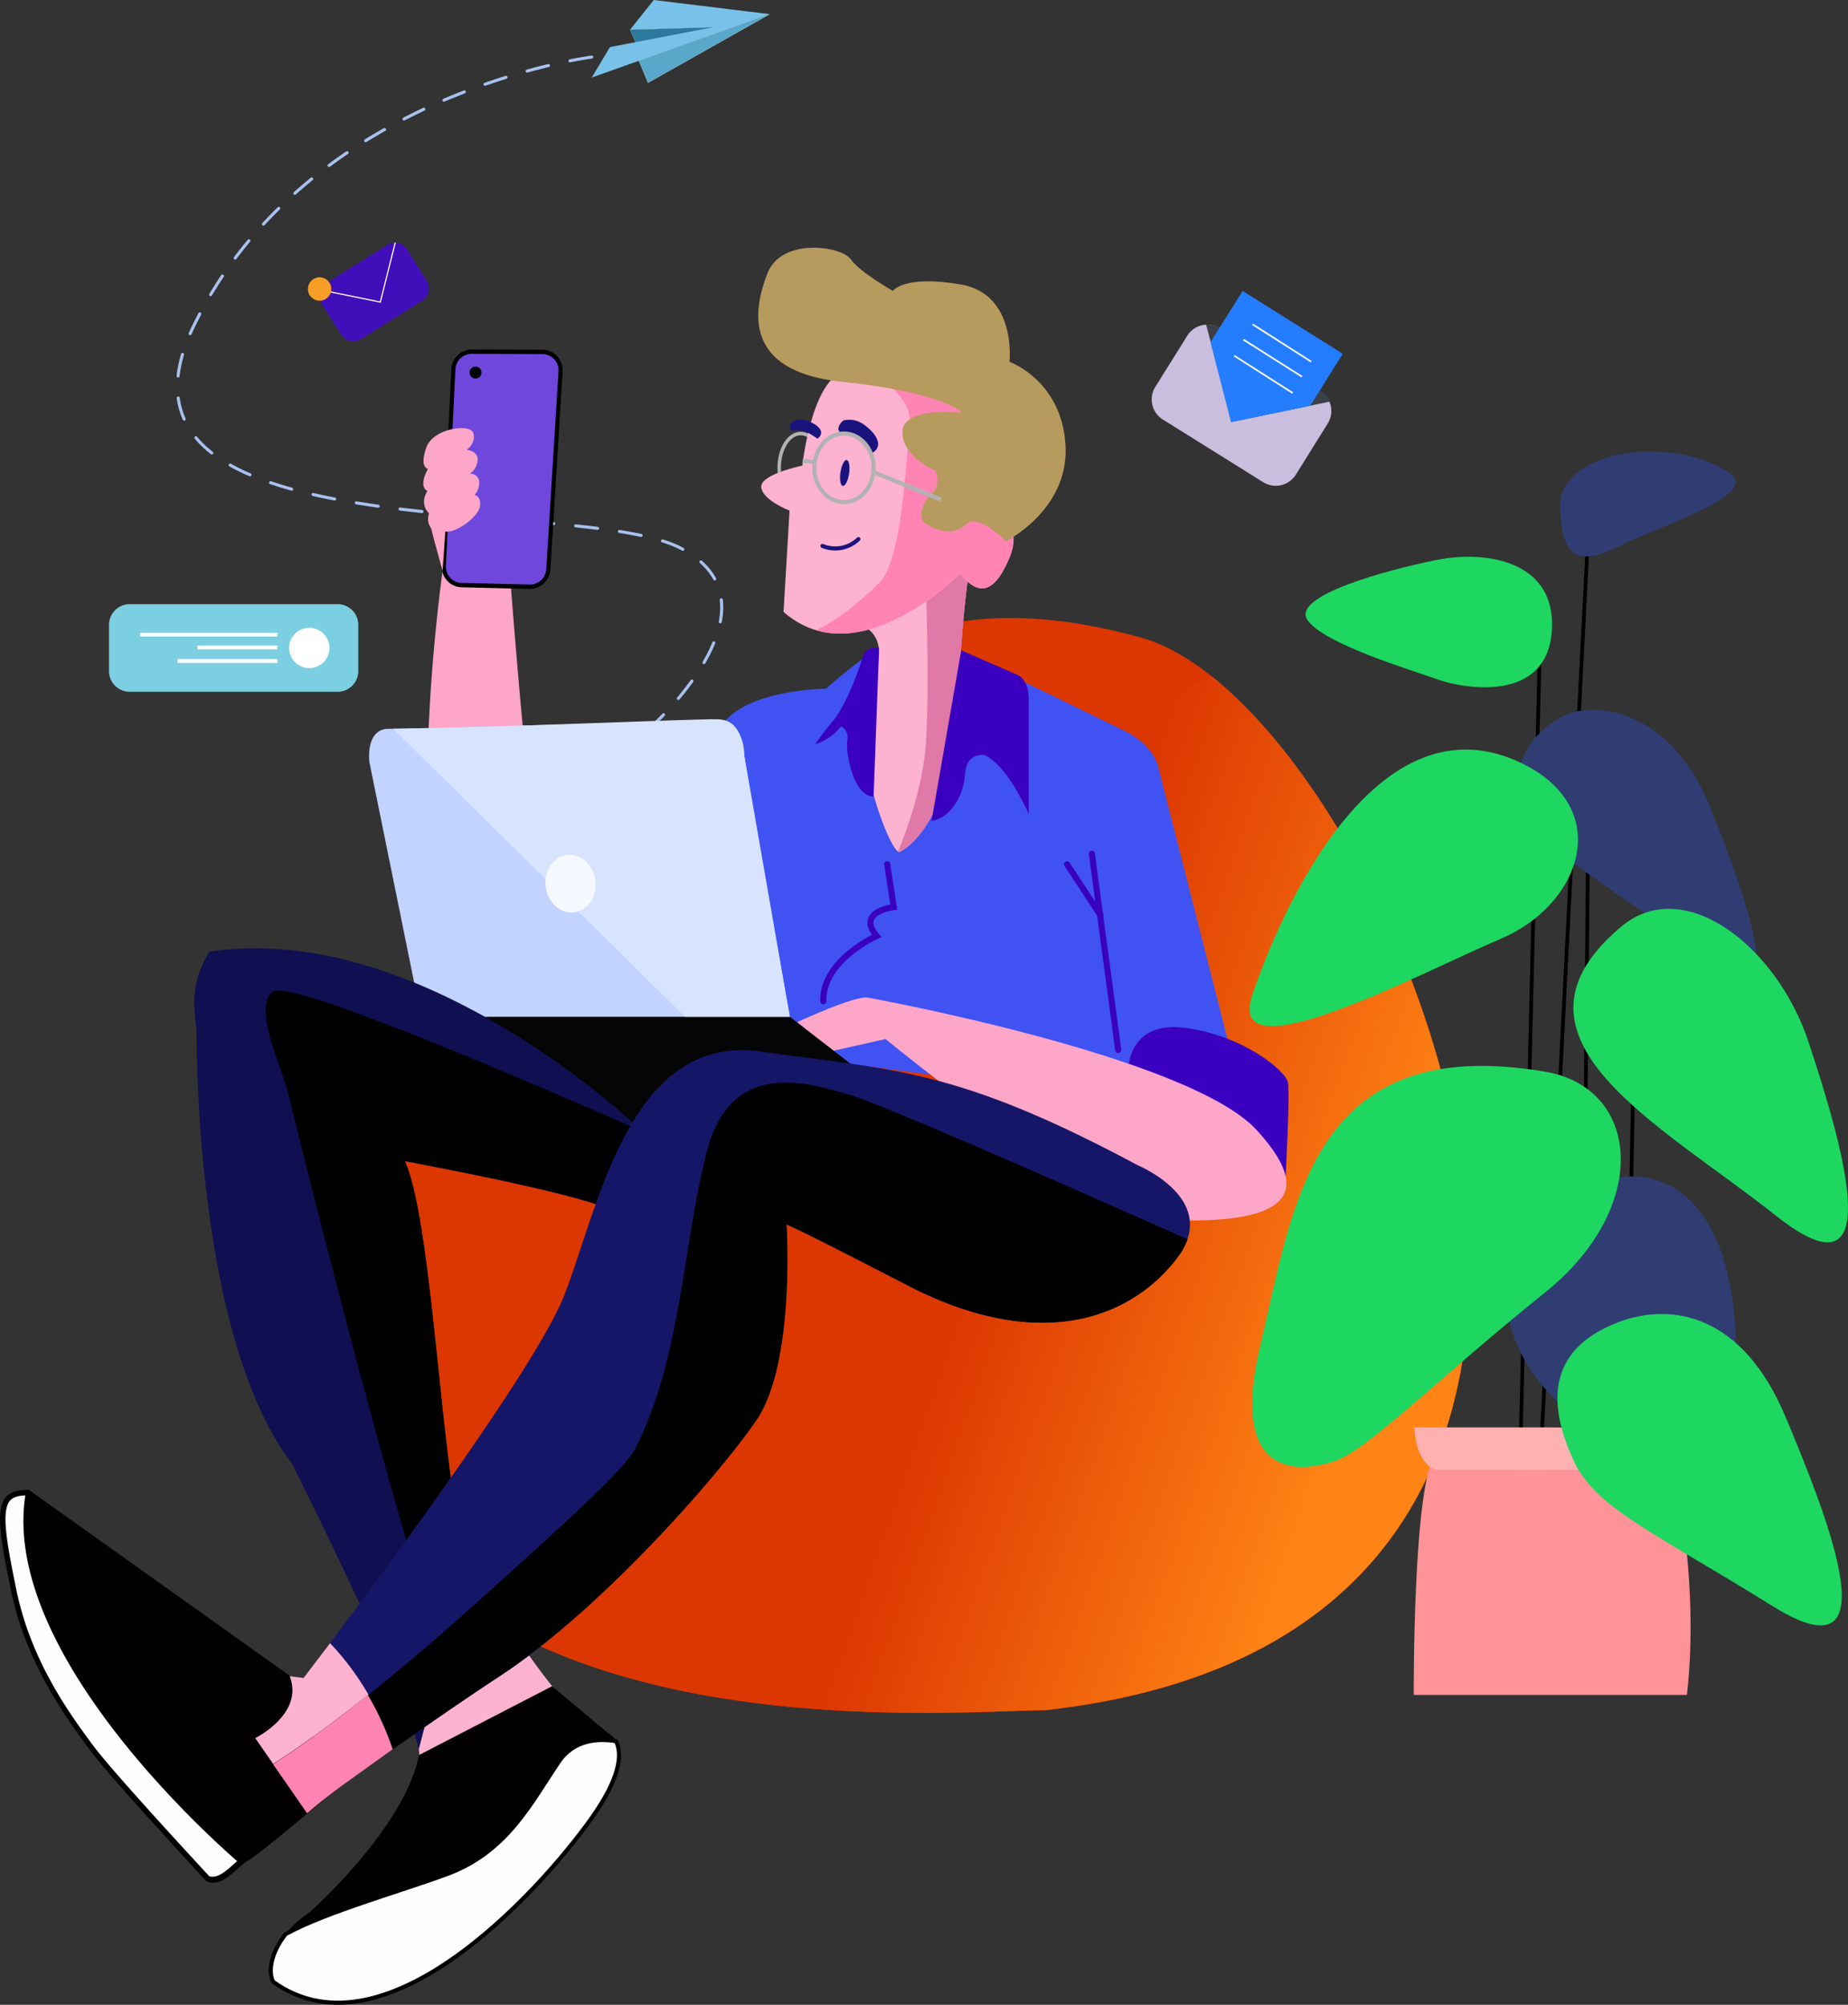 <svg xmlns="http://www.w3.org/2000/svg" xmlns:xlink="http://www.w3.org/1999/xlink" viewBox="0 0 906.58 983.35"><rect x="0" y="0" width="906.58" height="983.35" fill="#333333" stroke="none"/><defs><style>.cls-1{fill:#c9bede;}.cls-2{fill:#3a3f48;}.cls-3{fill:#247dff;}.cls-30,.cls-34,.cls-35,.cls-36,.cls-38,.cls-4,.cls-43,.cls-5{fill:none;}.cls-4,.cls-43{stroke:#fff;}.cls-29,.cls-30,.cls-35,.cls-36,.cls-4,.cls-43{stroke-miterlimit:10;}.cls-4{stroke-width:0.81px;}.cls-5{stroke:#a8c1ef;stroke-width:1.5px;stroke-dasharray:10.82;}.cls-34,.cls-36,.cls-38,.cls-5{stroke-linecap:round;}.cls-34,.cls-38,.cls-5{stroke-linejoin:round;}.cls-6,.cls-7{fill:#e4f2ea;}.cls-6{opacity:0.7;isolation:isolate;}.cls-8{fill:#2c799b;}.cls-9{fill:#78c2ea;}.cls-10{fill:#59a7c9;}.cls-11{fill:#7ccfe0;}.cls-12{fill:#fff;}.cls-13{fill:#fda6c8;}.cls-14{fill:#6f47dd;}.cls-15{fill:#dc3701;}.cls-16{fill:url(#linear-gradient);}.cls-17{fill:#4053f2;}.cls-18{fill:#3b00bf;}.cls-19{fill:#fdb2d0;}.cls-20{fill:#e079a8;}.cls-21{fill:#050505;}.cls-22{fill:#c2d3ff;}.cls-23{fill:#d7e3ff;}.cls-24{fill:#f5f9ff;}.cls-25{fill:#100f51;}.cls-26{fill:#161668;}.cls-27,.cls-29{fill:#fefefe;}.cls-28{fill:#020001;}.cls-29,.cls-38{stroke:#000;}.cls-29,.cls-34,.cls-35{stroke-width:2px;}.cls-30,.cls-35{stroke:#b2b2b2;}.cls-30{stroke-width:1.71px;}.cls-31{fill:#ff84b3;}.cls-32{fill:#1a137e;}.cls-33{fill:#b79a5e;}.cls-34{stroke:#1a137e;}.cls-36{stroke:#3b00bf;stroke-width:3px;}.cls-37{fill:#ff9398;}.cls-38{stroke-width:1.82px;}.cls-39{fill:#303d73;}.cls-40{fill:#ffb1b2;}.cls-41{fill:#1ed760;}.cls-42{fill:#410fba;}.cls-43{stroke-width:0.57px;}.cls-44{fill:#f79e29;}</style><linearGradient id="linear-gradient" x1="691.04" y1="454.71" x2="896.96" y2="382.6" gradientTransform="matrix(-1, 0, 0, 1, 1384.96, 208)" gradientUnits="userSpaceOnUse"><stop offset="0.09" stop-color="#ff8415"/><stop offset="1" stop-color="#dc3701"/></linearGradient></defs><title>Asset 1</title><g id="Layer_2" data-name="Layer 2"><g id="Layer_1-2" data-name="Layer 1"><g id="Layer_2-2" data-name="Layer 2"><path class="cls-1" d="M582.49,164.59a11.59,11.59,0,0,1,15.88-3.6l49.39,30.83a11.61,11.61,0,0,1,3.61,15.89l-15.75,25.23a11.6,11.6,0,0,1-15.89,3.6L570.34,205.7a11.59,11.59,0,0,1-3.6-15.88Z"/><path class="cls-2" d="M596,175.67,604,207l31.64-6.54L652.3,197a11.08,11.08,0,0,0-4.4-5.21L598.51,161a11.57,11.57,0,0,0-6.81-1.74Z"/><polygon class="cls-3" points="598.24 160.85 598.24 160.85 593.84 167.79 593.84 167.79 593.84 167.79 593.84 167.79 595.84 175.67 603.98 207.04 635.62 200.5 642.83 199.03 643.09 198.5 643.09 198.5 658.71 173.53 609.59 142.7 598.24 160.85"/><line class="cls-4" x1="614.53" y1="159.12" x2="643.23" y2="177.4"/><line class="cls-4" x1="609.99" y1="166.59" x2="638.69" y2="184.75"/><line class="cls-4" x1="605.45" y1="174.47" x2="634.15" y2="192.76"/><path class="cls-5" d="M290.29,28S151.46,45.25,95.39,159.12,283.21,242,334.2,269s-12.28,85.16-12.28,85.16"/><polyline class="cls-6" points="317.92 40.58 377.59 6.94 313.38 29.77"/><polygon class="cls-7" points="349.95 13.35 314.85 28.03 309.11 14.55 349.95 13.35"/><polygon class="cls-8" points="349.95 13.35 314.85 28.03 309.11 14.55 349.95 13.35"/><polygon class="cls-9" points="290.29 38.04 299.23 23.09 349.95 13.35 309.11 14.55 320.72 0 377.59 6.94 290.29 38.04"/><polygon class="cls-7" points="313.38 29.77 317.92 40.58 377.59 6.94 313.38 29.77"/><polygon class="cls-10" points="313.38 29.77 317.92 40.58 377.59 6.94 313.38 29.77"/><path class="cls-11" d="M53.48,306.49a10.14,10.14,0,0,1,10.14-10.15h102a10.14,10.14,0,0,1,10.14,10.15v22.69a10.14,10.14,0,0,1-10.14,10.15h-102a10.14,10.14,0,0,1-10.14-10.15Z"/><circle class="cls-12" cx="151.73" cy="317.83" r="9.88"/><rect class="cls-12" x="68.7" y="310.36" width="67.41" height="1.87"/><rect class="cls-12" x="96.86" y="316.63" width="39.25" height="1.87"/><rect class="cls-12" x="87.12" y="323.31" width="48.99" height="1.87"/><path class="cls-13" d="M369,372.7c6.41,8.54-22.16,45.12-22.16,45.12s-76.62,122.94-115.46,76.35-13.89-216.78-13.89-216.78l32.71,4.8s10.41,137.9,15.48,143.9,95.85-71.81,95.85-71.81A42.49,42.49,0,0,0,369,372.7Z"/><path class="cls-14" d="M266,172.6l-34.44-.13a9,9,0,0,0-9.21,8.67l-4.67,96.25a9.1,9.1,0,0,0,8.94,9.61l33.11.8a9,9,0,0,0,9.34-8.54l6-96.92A9.23,9.23,0,0,0,266,172.6Z"/><path d="M259.72,288.87l-33.11-.8a9.83,9.83,0,0,1-7.21-3.21,10.15,10.15,0,0,1-2.67-7.47l4.68-96.25a10.14,10.14,0,0,1,10.14-9.74h0l34.44.13a9.61,9.61,0,0,1,7.34,3.21,10.61,10.61,0,0,1,2.67,7.6l-6,96.92a10.16,10.16,0,0,1-10.28,9.61ZM223.41,181.14l-4.67,96.25a8.09,8.09,0,0,0,2.13,6,7.65,7.65,0,0,0,5.74,2.54l33.11.8a8,8,0,0,0,8.27-7.61l6-96.91h0a7.81,7.81,0,0,0-2.14-6,7.94,7.94,0,0,0-5.87-2.53l-34.57-.14h0A8,8,0,0,0,223.41,181.14Z"/><circle cx="233.29" cy="182.74" r="2.94"/><path class="cls-13" d="M209.12,219.59c-3.47,9.74.81,10.41.81,10.41-4.94,9.21-.27,10.81-.27,10.81-4.14,6.81.8,10.95.8,10.95-1.47,5.2,1.2,7.07,1.2,7.87s5.47,20.43,5.47,20.43l1.34-19.36c5.07.94,16.15-7.07,16.95-12.28s-2.67-5.61-2.67-5.61a8.6,8.6,0,0,0,2.27-6.94,4.2,4.2,0,0,0-4.54-3.47,9,9,0,0,0,3.87-6.81c.14-4.4-5.34-4.94-5.34-4.94s5.21-4,2.94-8.67C230,207.84,212.33,210.11,209.12,219.59Z"/><path class="cls-15" d="M177.76,557.18,402.55,344.8s35.64-65.81,157.38-32c11.21,3.07,23,9.75,34.84,19.22,117.34,94.11,245,470.55-82,506.86-31,0-157.25,11.48-251.89-33.38A213.62,213.62,0,0,1,214.2,775.7C120.89,696.67,177.76,557,177.76,557.18Z"/><path class="cls-16" d="M421.24,701.88c16.55-34.71,35.64-66,35.64-66S525,411.54,552.05,366.82c12.29-20.15,28.57-30,42.72-34.84,117.34,94.11,245,470.55-82,506.86-31,0-157.25,11.48-251.89-33.38C354.09,812.54,405.75,734.58,421.24,701.88Z"/><path class="cls-17" d="M236.22,497.91l29.5-71.82L351.29,363c4.4-24.83,54.06-25.23,54.06-25.23,5.74-5.74,23.09-18.55,23.09-18.55h42.72s64.74,31.64,80,39,17,17.88,17,17.88L611.86,547.7Z"/><path class="cls-18" d="M630.54,579.74l-77-55.13s-.26-24.17,28-20.43,49.25,21,50.32,26.83-1.34,48.73-1.34,48.73"/><path class="cls-19" d="M424.57,307.69l28.84-37.38,23.49,1.87a42.27,42.27,0,0,0-1.07,5.07c-1.33,7.75-3.87,26.3-6.14,68.22C466.36,408.2,441,418,441,418s-.26-.13-.4-.27c-4.8-3.33-14.95-32.57-14.95-43.92,0-11.61,4.14-39.64,5.47-51S424.71,307.82,424.57,307.69Z"/><path class="cls-20" d="M454.21,364.69c1.87-29.64,0-76.36,0-76.36l19-11.61,2.67.53c-1.33,7.75-3.87,26.3-6.14,68.22C466.36,408.2,441,418,441,418s-.26-.13-.4-.27C445.66,405.27,453,383.91,454.21,364.69Z"/><path class="cls-13" d="M391.07,501.38l17.22,14.15,26.16-5.87s107.19,88.63,146.7,89,68.75-7.87,35.38-44.32-190.75-65-190.75-65C419.37,488.16,391.07,501.38,391.07,501.38Z"/><polyline class="cls-21" points="387.46 498.71 206.59 498.71 254.64 559.71 461.55 556.11 387.46 498.71"/><path class="cls-22" d="M190.7,357.48c8.55,0,86.64-2.14,131.09-3.34,18.15-.4,30.7-.8,30.7-.8s9.88-2.94,12.28,15.22,22.69,130.15,22.69,130.15H206.59L181.23,373.9S179,357.48,190.7,357.48Z"/><path class="cls-23" d="M352.09,352.81c-8.41-.4-112.93,4.27-159.25,4.67L336.07,498.71h51.39L365.17,370.83S365.44,353.21,352.09,352.81Z"/><ellipse class="cls-24" cx="279.89" cy="433.45" rx="12.28" ry="14.15" transform="translate(-51.91 38.32) rotate(-7.17)"/><path class="cls-25" d="M102.74,466.81c101.71-15.36,204.5,80.62,212.77,88.5l.54.53L299,593.49c-13.61-7.88-100.38-23.9-100.38-23.9,10.81,24.56,15.35,102.12,22.56,155.51S274.4,831.36,274.4,831.36c-25.1-.53-54.73,33.1-54.73,33.1-1.73-5.2-14-3.47-14-3.47a12.79,12.79,0,0,0-.26-2.93c-3.74-20.16-40-95.58-62.21-140.3C97,658,96.46,518.73,96.46,508.45S91.26,485.63,102.74,466.81Z"/><path class="cls-19" d="M208.32,847.11c11.62-8,24-16.55,36.85-25,4.8-3.07,9.61-6.54,14.41-10.15,8.41,12,14.82,19.36,14.82,19.36-25.1-.53-54.73,33.1-54.73,33.1-1.73-5.2-14-3.47-14-3.47a12.79,12.79,0,0,0-.26-2.93C206.32,854.72,207.26,851,208.32,847.11Z"/><path d="M210.73,788.78C199.11,766.49,145.32,553.57,142,538.62s-18.29-43.92-8.28-52.19c8.55-7.08,141.77,51.12,181.81,68.74l.54.54L299,593.35c-13.61-7.87-100.38-23.89-100.38-23.89C209.39,594,213.93,671.58,221.14,725c2.54,19.36,10.28,38.71,19.09,55.4a293.14,293.14,0,0,0,19.35,31.5c-4.94,3.61-9.74,7.08-14.41,10.15-12.82,8.41-25.23,17-36.85,25,3.34-13.62,6.41-30.17,5.74-43.39A37.18,37.18,0,0,0,210.73,788.78Z"/><path class="cls-26" d="M276.94,635c16.82-43.12,31.9-128.41,96.64-119.2s95.45,8,184.61,55.79c0,0,32.31,13.35,24.3,36.31a34.91,34.91,0,0,1-5.07,9.08c-21.63,28.57-65.95,47.79-132.29,13.48s-59.4-29.63-59.4-29.63,4.4,67.68-14.82,95.84-76.62,93.18-125.74,125.48c-18.69,12.28-37,24.83-52.33,35.77-3.74-10.94-12.55-32.43-31-51.92C191.77,766.35,263.85,668.91,276.94,635Z"/><path d="M214.06,803.59c8.95-7.87,17.76-15.61,26.17-23.22,35.37-32,66.07-59.4,71.55-70.08,22.29-43.79,23.22-99.45,34.84-145s48.05-34.84,70.48-28.17c18,5.34,124.68,52.6,165.52,70.75a34.61,34.61,0,0,1-5.07,9.08c-21.62,28.57-65.94,47.79-132.29,13.48s-59.4-29.63-59.4-29.63,4.41,67.68-14.81,95.84C353.56,722,305.1,777.56,259.58,811.87c-4.94,3.61-9.74,7.08-14.41,10.15-12.82,8.41-25.23,17-36.85,25-5.34,3.87-10.54,7.47-15.48,10.94a144.5,144.5,0,0,0-12.15-26.56C191.91,822.42,203.12,812.94,214.06,803.59Z"/><path class="cls-27" d="M102.07,921.46C98.73,918,53.61,869.4,44.8,857c-.67-.8-1.33-1.74-2-2.67C32.79,840.44,14,814.67,6.89,780.1,2.09,756.87-.72,741.26,4,735.52c1.74-2.14,4.54-3.21,9.08-3.21h.54l133.75,95.31,11.75,53.13c-11.75,9.88-34,28.43-38,30.57a26.3,26.3,0,0,0-3.47,2.54c-.66.53-1.2,1.06-1.87,1.6-3.47,3.07-7.34,6.54-11.34,6.54A4.41,4.41,0,0,1,102.07,921.46Z"/><path d="M12.9,733.51h0L146,828.29l11.48,51.79c-13.35,11.35-33.51,28-37.11,29.9a16.94,16.94,0,0,0-3.74,2.67c-.67.54-1.2,1.07-1.87,1.61-3.2,2.93-6.94,6.27-10.41,6.27a3.92,3.92,0,0,1-1.74-.27c-4.67-5.07-48.32-52.19-57-64.2-.66-.81-1.33-1.74-2-2.67C33.59,839.64,15,814,8,779.7c-4.67-22.83-7.48-38.18-3.2-43.52.93-1.06,2.8-2.67,8.14-2.67h0m0-2.67c-16.42.14-15.09,12.95-7.48,49.53,7.75,37.24,28.84,64.47,38.18,77.42s57.53,64.88,57.53,64.88a7.72,7.72,0,0,0,3.34.8c5.21,0,10-5.08,14-8.55a16.1,16.1,0,0,1,3.33-2.4c5.34-2.94,38.85-31.37,38.85-31.37l-12.15-54.46L14,730.84Z"/><path class="cls-28" d="M12.9,730.71H14l134.55,95.84L160.67,881s-33.51,28.56-38.85,31.37a15.74,15.74,0,0,0-3.33,2.4C99.8,898.77-1.65,806.53,12.9,730.71Z"/><path class="cls-28" d="M140.11,948.7A49.89,49.89,0,0,1,152,937.88s46.46-41.11,53.53-77l65.28-33.77,27.49,23a8.71,8.71,0,0,1,3.88,4c2.53,4.94,3.33,15.09-9.88,34.71C270.8,920.53,190.84,1013,134,972.06,131.44,967.12,132.9,957.91,140.11,948.7Z"/><path class="cls-29" d="M140.11,948.7c20.16-11.08,58.07-21.5,80-29.77C248.9,908,260.65,884.09,274,864.33c7.48-11.08,19.36-11.75,28.17-10.28,2.53,4.94,3.33,15.09-9.88,34.71C270.8,920.53,190.84,1013,134,972.06,131.44,967.12,132.9,957.91,140.11,948.7Z"/><path class="cls-18" d="M471.56,319,457,402.6c9.88-1.34,15.89-13.35,16.42-22.69s6.41-9.62,9.34-9.62c11.75,5.08,21.9,29,21.9,29v-56.2c0-10.68-6-12.28-6-12.28Z"/><path class="cls-18" d="M428.58,390.72c-10.15,0-13.88-22.69-12.95-27.63a6.1,6.1,0,0,0-2.94-6.81,27.47,27.47,0,0,1-12.81,8.81,126.59,126.59,0,0,1,8.81-11.48c6.54-7.88,12.95-25.76,14.55-31.5s8-4.14,8-4.14Z"/><ellipse class="cls-30" cx="392.8" cy="229.46" rx="10.55" ry="16.82"/><path class="cls-19" d="M373.45,238.94c-.54-6.27,20.15-10.54,20.15-10.54s4-36.85,17.63-44.85L434.32,187l56.2,8.54,1.33,53.13a24.09,24.09,0,0,1,3.34,25c-6.14,14.55-13.62,21-24.16,7.61,0,0-36.85,37.64-70.48,27.9a42,42,0,0,1-16.16-9.08l2.94-49.66S374,245.35,373.45,238.94Z"/><path class="cls-31" d="M431.52,285.66C443.13,273.78,444.86,220,446.2,207c.8-7.74-6.28-15.35-12-20l56.2,8.54,1.34,53.13a24.09,24.09,0,0,1,3.34,25c-6.15,14.55-13.62,21-24.17,7.61,0,0-36.84,37.64-70.48,27.9C411,304,423.37,294.07,431.52,285.66Z"/><path class="cls-32" d="M388.93,206.77c-.93.27-3.2,4.94.94,4.41s6.27.66,11.21,4c3.07-2.4,2.27-5.6-3.74-8.27C392.4,204.77,389.87,206.51,388.93,206.77Z"/><path class="cls-33" d="M473.83,257.23c-6.14,5.87-14.15,3.2-19.49-.27s-.67-11.88,3.34-15.48S459,230.93,459,230.93s-16.55-6.67-16.28-19.22,29.37-9.34,29.37-9.34-9.75-10-59-15.09S369.58,151.64,376.52,134s36.17-13.35,40.85-6.81,20.69,15.49,20.69,15.49,5.07-7.88,33-3.21,24.16,38,24.16,38,25.63,9.08,27.5,40.85-29.37,47.25-29.37,47.25S480,251.22,473.83,257.23Z"/><path class="cls-32" d="M414.3,206.1c-1.34,0-5.88,5.74-.27,6.55s8,3.33,13.21,9.87c4.94-2.27,5.08-7.2-1.87-13.08C419.63,204.64,415.63,206.1,414.3,206.1Z"/><path class="cls-34" d="M421.1,264.44a16.37,16.37,0,0,1-17.62,3.34"/><line class="cls-35" x1="428.58" y1="231.6" x2="461.55" y2="245.08"/><line class="cls-35" x1="393.74" y1="225.99" x2="399.61" y2="226.66"/><ellipse class="cls-35" cx="414.03" cy="229.46" rx="14.55" ry="16.82"/><ellipse class="cls-32" cx="414.39" cy="231.97" rx="6.41" ry="2.14" transform="translate(123.42 607.29) rotate(-81.45)"/><line class="cls-36" x1="535.64" y1="418.75" x2="548.58" y2="514.99"/><line class="cls-36" x1="539.77" y1="448.78" x2="523.49" y2="423.96"/><path class="cls-36" d="M403.88,491.1c-.4-20.29,26.17-32,26.17-32-10.15-12.14,8.41-14.15,8.41-14.15l-3.21-21"/><path class="cls-31" d="M180.43,831.49a135.76,135.76,0,0,1,12.14,26.57c-7.87,5.6-15.08,10.81-21.22,15.22l-2.81,2c-11.34,8.27-17.88,14.15-17.88,14.15L134,865.4C148.92,855.65,164.81,844,180.43,831.49Z"/><path class="cls-19" d="M142.11,822.15l6.81.93s4.94-6.54,13-17.08a132.2,132.2,0,0,1,18.82,25.23c-16,12.68-31.9,24.42-46.72,34l-8.81-12.69S149.32,840.7,142.11,822.15Z"/><path class="cls-37" d="M819.7,712.82H704.63C693,725.5,693.55,831.36,693.55,831.36h134C834.38,772.09,819.7,712.82,819.7,712.82Z"/><line class="cls-38" x1="746.15" y1="700.14" x2="755.49" y2="313.03"/><line class="cls-38" x1="756.56" y1="700.14" x2="778.98" y2="264.44"/><line class="cls-38" x1="801.14" y1="534.48" x2="798.07" y2="696.67"/><line class="cls-38" x1="776.45" y1="700.14" x2="778.98" y2="419.15"/><path class="cls-39" d="M756.56,411.27c7.74,8,75.42,54.87,94.91,64.75s8.14-28.3-12.28-79.56S779,343.73,765.37,352C730.66,373,748.81,403.27,756.56,411.27Z"/><path class="cls-39" d="M851.47,675.58c3.87-98.65-46.72-113.33-83.7-86.9C672.06,657.16,847.6,774.23,851.47,675.58Z"/><path class="cls-40" d="M693.82,700.14C695,719.76,704.9,721,704.9,721s116,.26,122.81-1.34S836,700.14,836,700.14s-20.15.54-79.42,0Z"/><path class="cls-41" d="M771.64,715.76c10.81,24,39.11,35.37,98,72.08s27.5-42.18,6.41-92.64-55.8-56.73-82.36-46.58C756.56,662.9,760.83,691.73,771.64,715.76Z"/><path class="cls-41" d="M618.4,659.43C602.25,727,638.55,722,654.71,716.69S706.1,675.58,758,633.93s47-100.25,0-108.26C642.83,506.05,634.55,591.88,618.4,659.43Z"/><path class="cls-41" d="M871.22,596.29c56.87,45.12,31.77-37.24,16.15-84.77s-61.4-83-92.23-56.86C730.79,509,814.36,551.17,871.22,596.29Z"/><path class="cls-41" d="M614.26,488.3c-13.35,40.18,82.9-11.22,122.14-27.9s55.53-63.41,10.81-85.7C675.13,339.06,627.61,448.25,614.26,488.3Z"/><path class="cls-41" d="M704.63,333.05c-12.15-4.4-55.4-17.22-63.27-29s38.71-24.42,63.27-29.36,58.07.53,56.73,33.37C759.89,345.87,716.78,337.59,704.63,333.05Z"/><path class="cls-39" d="M795.14,267.51c-19.76,9.88-29.24,7.87-29.77-19.09s53.13-35.91,82.76-16.69C864.82,242.41,814.76,257.63,795.14,267.51Z"/><path class="cls-42" d="M157.6,148.71a7.1,7.1,0,0,1,2.27-9.75L190,120.14a7.09,7.09,0,0,1,9.74,2.27l9.61,15.35a7.09,7.09,0,0,1-2.27,9.74L177,166.33a7.1,7.1,0,0,1-9.74-2.27Z"/><polyline class="cls-43" points="157.06 142.16 186.57 148.17 193.91 118.94"/><circle class="cls-44" cx="156.8" cy="141.76" r="5.74"/></g></g></g></svg>